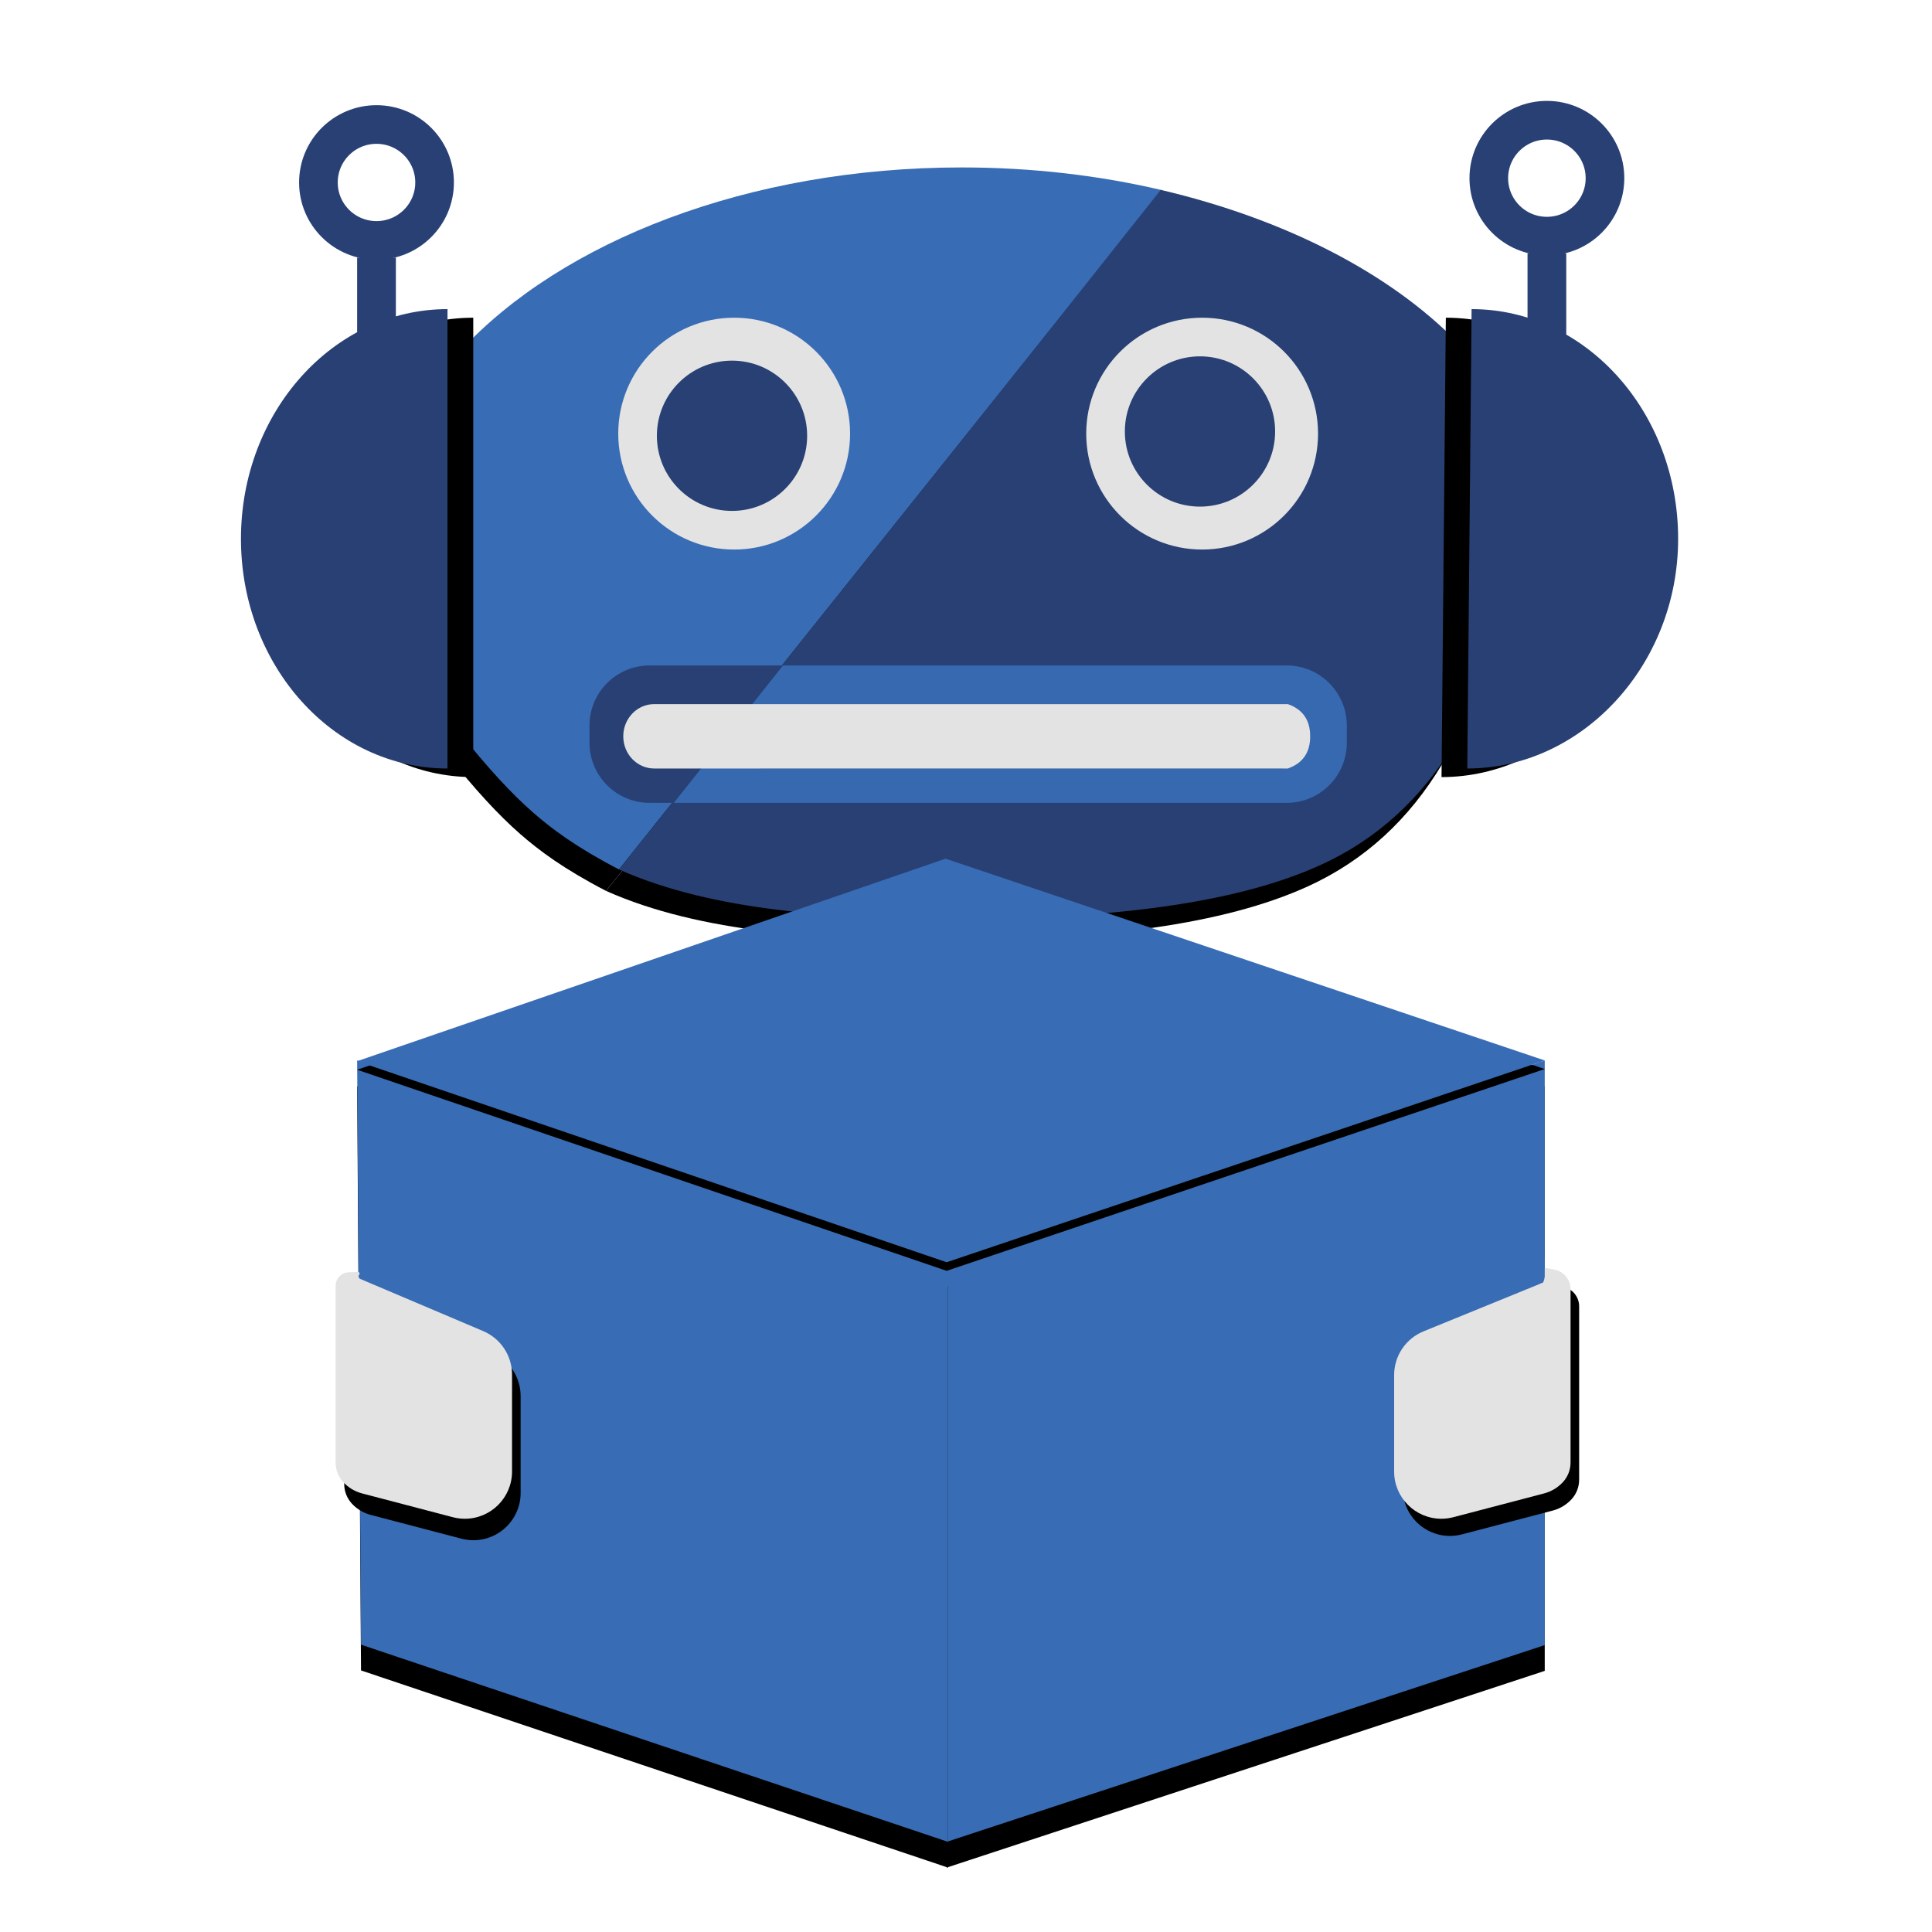 <svg xmlns="http://www.w3.org/2000/svg" xmlns:xlink="http://www.w3.org/1999/xlink" width="450" height="450" version="1.1" viewBox="0 0 450 450"><title>winner</title><desc>Created with Sketch.</desc><defs><path id="path-1" d="M270.601,44.274 C256.072,40.862 240.381,39 224.014,39 C174.349,39 130.911,56.143 107.238,81.727 L107.306,170.922 C113.504,178.742 119.117,184.847 124.145,189.237 C128.608,193.134 134.232,197.348 144.169,202.512 L270.601,44.274 Z"/><filter id="filter-2" width="130.6%" height="130.6%" x="-17.1%" y="-12.2%" filterUnits="objectBoundingBox"><feOffset dx="-3" dy="5" in="SourceAlpha" result="shadowOffsetOuter1"/><feGaussianBlur in="shadowOffsetOuter1" result="shadowBlurOuter1" stdDeviation="7.5"/><feColorMatrix in="shadowBlurOuter1" type="matrix" values="0 0 0 0 0.216 0 0 0 0 0.42 0 0 0 0 0.706 0 0 0 0.55 0"/></filter><path id="path-3" d="M144.169,202.512 C166.197,212.334 194.977,214.002 223.842,214.002 C259,214.002 287.942,210.43 307.621,201.458 C320.741,195.477 331.208,185.915 339.021,172.773 L339.755,80.031 C323.808,63.566 299.158,50.978 270.353,44.225 C251.96,67.44 238.099,84.889 228.769,96.571 C226.952,98.847 225.047,101.233 223.054,103.729 C210.637,119.277 184.343,152.205 144.169,202.512 Z"/><filter id="filter-4" width="125.6%" height="129.5%" x="-14.3%" y="-11.8%" filterUnits="objectBoundingBox"><feOffset dx="-3" dy="5" in="SourceAlpha" result="shadowOffsetOuter1"/><feGaussianBlur in="shadowOffsetOuter1" result="shadowBlurOuter1" stdDeviation="7.5"/><feColorMatrix in="shadowBlurOuter1" type="matrix" values="0 0 0 0 0.149 0 0 0 0 0.239 0 0 0 0 0.435 0 0 0 1 0"/></filter><path id="path-5" d="M341.759,179 C368.327,179 390.869,155.034 390.869,125.492 C390.869,95.949 369.331,72 342.763,72 L341.759,179 Z"/><filter id="filter-6" width="191.6%" height="142.1%" x="-58%" y="-19.2%" filterUnits="objectBoundingBox"><feOffset dx="-6" dy="2" in="SourceAlpha" result="shadowOffsetOuter1"/><feGaussianBlur in="shadowOffsetOuter1" result="shadowBlurOuter1" stdDeviation="6.5"/><feColorMatrix in="shadowBlurOuter1" type="matrix" values="0 0 0 0 0 0 0 0 0 0 0 0 0 0 0 0 0 0 0.45 0"/></filter><path id="path-7" d="M56.125,179 C82.693,179 104.232,155.047 104.232,125.5 C104.232,95.953 82.693,72 56.125,72"/><filter id="filter-8" width="168.6%" height="130.8%" x="-46.8%" y="-13.6%" filterUnits="objectBoundingBox"><feOffset dx="-6" dy="2" in="SourceAlpha" result="shadowOffsetOuter1"/><feGaussianBlur in="shadowOffsetOuter1" result="shadowBlurOuter1" stdDeviation="4.5"/><feColorMatrix in="shadowBlurOuter1" type="matrix" values="0 0 0 0 0 0 0 0 0 0 0 0 0 0 0 0 0 0 0.5 0"/></filter><polygon id="path-9" points="359.8 383.178 359.8 247 220.49 293.626 220.49 429"/><filter id="filter-10" width="130.1%" height="122.7%" x="-15.1%" y="-8%" filterUnits="objectBoundingBox"><feMorphology in="SourceAlpha" operator="erode" radius=".5" result="shadowSpreadOuter1"/><feOffset dx="0" dy="6" in="shadowSpreadOuter1" result="shadowOffsetOuter1"/><feGaussianBlur in="shadowOffsetOuter1" result="shadowBlurOuter1" stdDeviation="6.5"/><feColorMatrix in="shadowBlurOuter1" type="matrix" values="0 0 0 0 0 0 0 0 0 0 0 0 0 0 0 0 0 0 0.508 0"/></filter><polygon id="path-11" points="84.086 383.075 83.185 247 220.809 293.587 220.809 429"/><filter id="filter-12" width="130.5%" height="122.6%" x="-15.3%" y="-8%" filterUnits="objectBoundingBox"><feMorphology in="SourceAlpha" operator="erode" radius=".5" result="shadowSpreadOuter1"/><feOffset dx="0" dy="6" in="shadowSpreadOuter1" result="shadowOffsetOuter1"/><feGaussianBlur in="shadowOffsetOuter1" result="shadowBlurOuter1" stdDeviation="6.5"/><feColorMatrix in="shadowBlurOuter1" type="matrix" values="0 0 0 0 0 0 0 0 0 0 0 0 0 0 0 0 0 0 0.508 0"/></filter><polygon id="path-13" points="83.185 247.166 220.232 200 359.8 247 220.49 294"/><filter id="filter-14" width="102.2%" height="114.5%" x="-1.1%" y="-5.1%" filterUnits="objectBoundingBox"><feMorphology in="SourceAlpha" operator="erode" radius="1.5" result="shadowSpreadOuter1"/><feOffset dx="0" dy="2" in="shadowSpreadOuter1" result="shadowOffsetOuter1"/><feGaussianBlur in="shadowOffsetOuter1" result="shadowBlurOuter1" stdDeviation="3.5"/><feColorMatrix in="shadowBlurOuter1" type="matrix" values="0 0 0 0 0 0 0 0 0 0 0 0 0 0 0 0 0 0 0.5 0"/></filter><path id="path-15" d="M81.204,296.341 L83.366,296.258 C83.575,296.25 83.751,296.413 83.759,296.622 C83.762,296.718 83.73,296.811 83.667,296.883 C83.439,297.149 83.469,297.549 83.734,297.778 C83.784,297.821 83.84,297.855 83.9,297.881 L112.562,310.045 C116.626,311.769 119.265,315.756 119.265,320.171 L119.265,342.746 C119.265,348.821 114.34,353.746 108.265,353.746 C107.324,353.746 106.387,353.625 105.477,353.387 L84.332,347.846 C82.662,347.408 81.15,346.504 79.974,345.24 C78.817,343.996 78.174,342.359 78.174,340.66 L78.174,299.49 C78.174,297.797 79.512,296.406 81.204,296.341 Z"/><filter id="filter-16" width="192.5%" height="157.2%" x="-41.4%" y="-23.1%" filterUnits="objectBoundingBox"><feMorphology in="SourceAlpha" operator="dilate" radius="1" result="shadowSpreadOuter1"/><feOffset dx="2" dy="5" in="shadowSpreadOuter1" result="shadowOffsetOuter1"/><feGaussianBlur in="shadowOffsetOuter1" result="shadowBlurOuter1" stdDeviation="4.5"/><feColorMatrix in="shadowBlurOuter1" type="matrix" values="0 0 0 0 0 0 0 0 0 0 0 0 0 0 0 0 0 0 0.5 0"/></filter><path id="path-17" d="M328.453,295.729 L330.274,295.373 C330.761,295.278 331.232,295.595 331.327,296.082 C331.368,296.291 331.333,296.509 331.228,296.695 C330.762,297.519 331.053,298.565 331.878,299.031 C331.941,299.066 332.006,299.098 332.073,299.125 L341.997,303.174 L341.997,303.174 L358.968,310.097 C363.107,311.785 365.813,315.811 365.813,320.282 L365.813,341.275 L365.813,341.275 L365.813,342.746 C365.813,348.821 360.888,353.746 354.813,353.746 C353.872,353.746 352.935,353.625 352.024,353.387 L330.88,347.846 C329.21,347.408 327.698,346.504 326.522,345.24 C325.365,343.996 324.722,342.359 324.722,340.66 L324.722,300.26 C324.722,298.051 326.286,296.152 328.453,295.729 Z"/><filter id="filter-18" width="160.8%" height="134.5%" x="-35.3%" y="-13.1%" filterUnits="objectBoundingBox"><feOffset dx="-2" dy="4" in="SourceAlpha" result="shadowOffsetOuter1"/><feGaussianBlur in="shadowOffsetOuter1" result="shadowBlurOuter1" stdDeviation="3.5"/><feColorMatrix in="shadowBlurOuter1" type="matrix" values="0 0 0 0 0 0 0 0 0 0 0 0 0 0 0 0 0 0 0.5 0"/></filter></defs><g id="winner" fill="none" fill-rule="evenodd" stroke="none" stroke-width="1"><ellipse id="Oval" cx="360.301" cy="41.5" stroke="#284074" stroke-width="9" rx="13.53" ry="13.5"/><ellipse id="Oval-Copy-2" cx="87.695" cy="42.5" stroke="#284074" stroke-width="9" rx="13.53" ry="13.5"/><rect id="Rectangle" width="9.02" height="29" x="355.791" y="59" fill="#284074"/><rect id="Rectangle-Copy-82" width="9.02" height="29" x="83.185" y="60" fill="#284074"/><g id="Path"><use fill="#000" fill-opacity="1" filter="url(#filter-2)" xlink:href="#path-1"/><use fill="#386CB5" fill-rule="evenodd" xlink:href="#path-1"/></g><g id="Path"><use fill="#000" fill-opacity="1" filter="url(#filter-4)" xlink:href="#path-3"/><use fill="#284074" fill-rule="evenodd" xlink:href="#path-3"/></g><g id="Path"><use fill="#000" fill-opacity="1" filter="url(#filter-6)" xlink:href="#path-5"/><use fill="#284074" fill-rule="evenodd" xlink:href="#path-5"/></g><g id="Path-Copy-4" transform="translate(80.178, 125.5) scale(-1, 1) translate(-80.178, -125.5)"><use fill="#000" fill-opacity="1" filter="url(#filter-8)" xlink:href="#path-7"/><use fill="#284074" fill-rule="evenodd" xlink:href="#path-7"/></g><path id="Path-Copy" fill="#284074" d="M159.281,82.779 C167.896,77.792 180.709,79.382 185.896,88.367 C191.084,97.352 187.823,112.307 179.207,117.293 C170.592,122.28 158.918,123.911 153.519,111.8 C148.121,99.69 150.665,87.765 159.281,82.779 Z" transform="translate(169.536, 100.514) rotate(120) translate(-169.536, -100.514)"/><path id="Path-Copy-3" fill="#284074" d="M274.897,81.518 C283.93,76.307 293.288,87.069 295.886,90.836 C298.484,94.604 301.539,103.683 294.667,112.154 C287.795,120.626 287.439,119.713 279.262,118.694 C273.811,118.015 268.565,115.5 263.523,111.148 C260.59,107.02 260.201,102.151 262.354,96.542 C265.584,88.128 265.864,86.73 274.897,81.518 Z" transform="translate(279.923, 99.728) rotate(69) translate(-279.923, -99.728)"/><g id="Path-5-Copy"><use fill="#000" fill-opacity="1" filter="url(#filter-10)" xlink:href="#path-9"/><use fill="#386CB5" fill-rule="evenodd" xlink:href="#path-9"/></g><g id="Path-6-Copy"><use fill="#000" fill-opacity="1" filter="url(#filter-12)" xlink:href="#path-11"/><use fill="#386CB5" fill-rule="evenodd" xlink:href="#path-11"/></g><g id="Path-7-Copy"><use fill="#000" fill-opacity="1" filter="url(#filter-14)" xlink:href="#path-13"/><use fill="#386CB5" fill-rule="evenodd" xlink:href="#path-13"/></g><path id="Path" fill="#3769B1" d="M182.373,155 L299.697,155 C307.429,155 313.697,161.268 313.697,169 L313.697,173 C313.697,180.732 307.429,187 299.697,187 L156.946,187"/><path id="Path" fill="#284074" d="M156.755,187 L151.305,187 C143.573,187 137.305,180.732 137.305,173 L137.305,169 C137.305,161.268 143.573,155 151.305,155 L182.159,155 L156.755,187 Z"/><path id="Path" fill="#284074" d="M186.451,164 L298.131,164 C302.018,164 305.169,167.358 305.169,171.5 C305.169,175.642 302.018,179 298.131,179 L177.169,179 L186.451,164 Z"/><path id="Path" fill="#E3E3E3" d="M299.95,179 L152.379,179 C148.397,179 145.169,175.642 145.169,171.5 C145.169,167.358 148.397,164 152.379,164 L299.95,164 C303.43,165.214 305.169,167.714 305.169,171.5 C305.169,175.286 303.43,177.786 299.95,179 Z"/><g id="Rectangle"><use fill="#000" fill-opacity="1" filter="url(#filter-16)" xlink:href="#path-15"/><use fill="#E3E3E3" fill-rule="evenodd" xlink:href="#path-15"/></g><g id="Rectangle" transform="translate(345.267, 326) scale(-1, 1) translate(-345.267, -326)"><use fill="#000" fill-opacity="1" filter="url(#filter-18)" xlink:href="#path-17"/><use fill="#E3E3E3" fill-rule="evenodd" xlink:href="#path-17"/></g><path id="Path-2" fill="#386CB5" d="M356.793,293 C356.793,295.627 356.793,297.045 356.793,297.256 C356.793,297.572 357.001,298.409 357.154,298.664 C357.308,298.919 358.864,299.271 359.424,298.664 C359.797,298.259 359.892,297.035 359.709,294.992 L356.793,293 Z" transform="translate(358.296, 296) scale(-1, 1) translate(-358.296, -296)"/><path id="Combined-Shape" fill="#386CB5" stroke="#E3E3E3" stroke-width="6" d="M280,77 C293.255,77 304,87.745 304,101 C304,114.255 293.255,125 280,125 C266.745,125 256,114.255 256,101 C256,87.745 266.745,77 280,77 Z M279.5,80 C268.178,80 259,89.178 259,100.5 C259,111.822 268.178,121 279.5,121 C290.822,121 300,111.822 300,100.5 C300,89.178 290.822,80 279.5,80 Z"/><path id="Combined-Shape-Copy" fill="#284074" stroke="#E3E3E3" stroke-width="6" d="M171,77 C184.255,77 195,87.745 195,101 C195,114.255 184.255,125 171,125 C157.745,125 147,114.255 147,101 C147,87.745 157.745,77 171,77 Z M170.5,81 C159.178,81 150,90.178 150,101.5 C150,112.822 159.178,122 170.5,122 C181.822,122 191,112.822 191,101.5 C191,90.178 181.822,81 170.5,81 Z"/></g></svg>